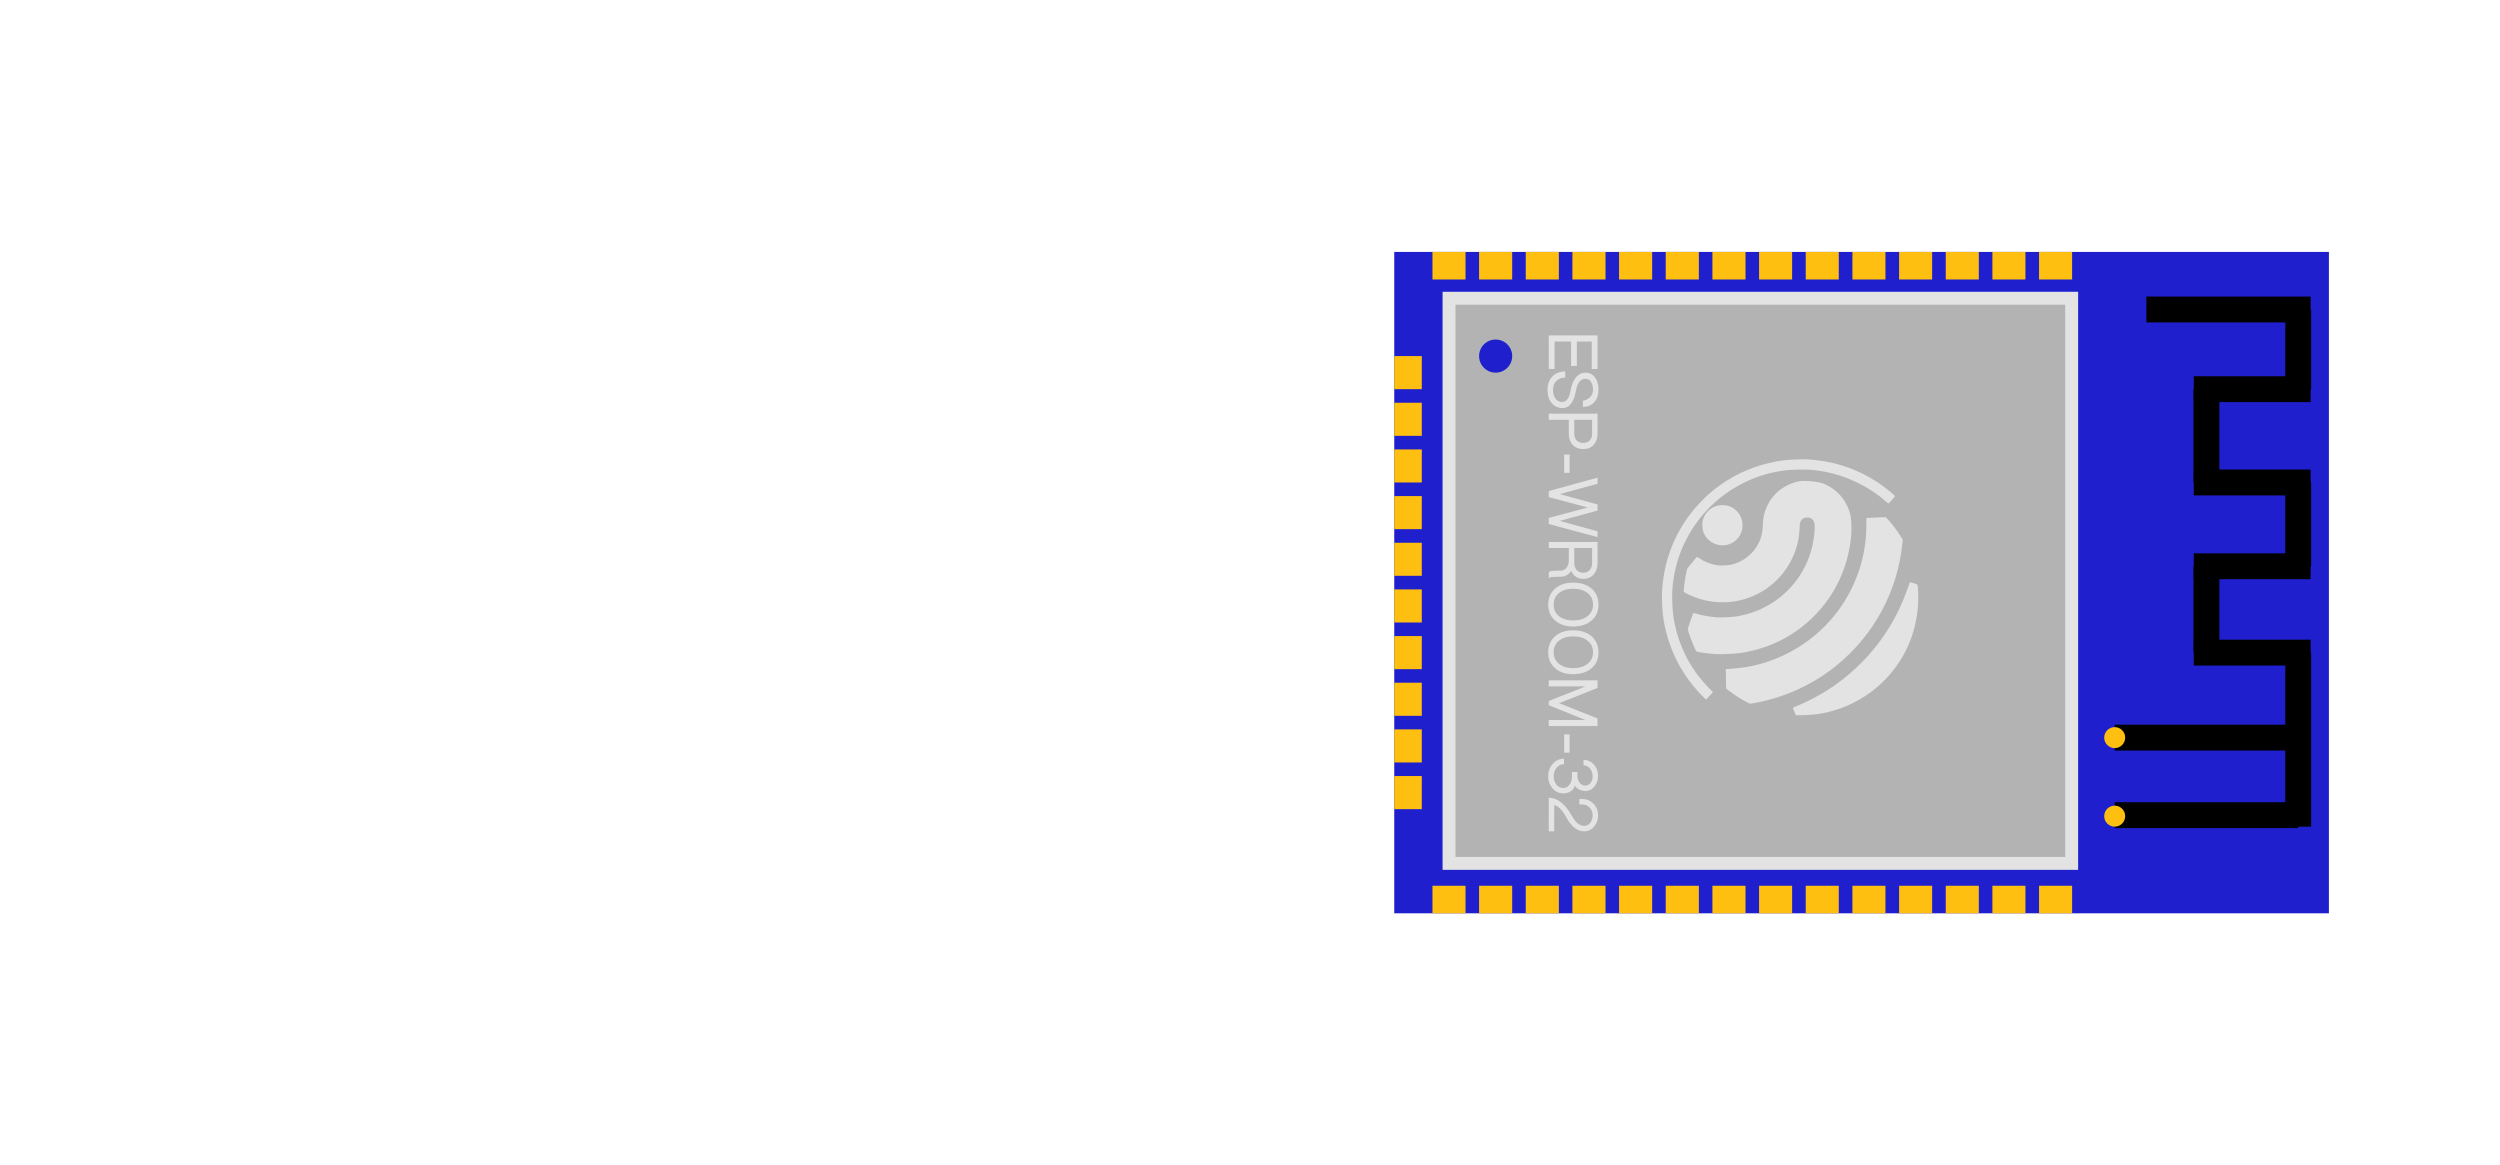 <?xml version='1.0' encoding='utf-8'?>
<!DOCTYPE svg>
<!-- Generator: Adobe Illustrator 16.0.4, SVG Export Plug-In . SVG Version: 6.00 Build 0)  -->
<svg xmlns="http://www.w3.org/2000/svg" width="2.687in" xmlns:xml="http://www.w3.org/XML/1998/namespace" enable-background="new 0 0 193.484 90.125" viewBox="0 0 193.484 90.125"  id="esp32" gorn="0" version="1.1" xml:space="preserve" x="0px" y="0px" height="1.252in">
    <desc >
        <referenceFile >ESP32WROOM_Naked_Board_breadboard_new.svg</referenceFile>
    </desc>
    <rect width="72.336"  id="board_1_" gorn="0.1" fill="#1F1FCD" x="107.906" y="19.483" height="51.187"/>
    <rect width="48.188" stroke-width="1"  id="sheild" gorn="0.2" stroke="#E3E3E3" fill="#B3B3B3" x="112.146" y="23.068" height="43.739"/>
    <circle  id="dot" gorn="0.3" r="1.281" cx="115.753" cy="27.545" fill="#1F1FCD"/>
    <g  transform="translate(89.521,-66.899)">
        <g >
            <g >
                <g >
                    <g >
                        <g  id="logo" gorn="0.4.0.0.0.0.0">
                            <path  id="path3351" gorn="0.4.0.0.0.0.0.0" d="M39.102,112.901c0.077-2.397,0.878-4.583,2.359-6.447c0.319-0.4,0.95-1.058,1.354-1.407c0.371-0.32,0.956-0.751,1.337-0.984c1.313-0.82,2.797-1.344,4.352-1.551c0.489-0.061,1.426-0.096,1.916-0.069c2.43,0.136,4.688,1.052,6.524,2.645c0.106,0.097,0.195,0.183,0.196,0.203c0.001,0.034-0.481,0.564-0.515,0.565c-0.011,0-0.128-0.098-0.26-0.216c-1.247-1.102-2.96-1.928-4.657-2.248c-0.797-0.149-1.357-0.191-2.218-0.159c-0.694,0.026-1.055,0.067-1.678,0.193c-1.945,0.404-3.776,1.419-5.151,2.861c-1.604,1.683-2.558,3.806-2.746,6.14c-0.038,0.425-0.018,1.366,0.031,1.801c0.255,2.304,1.244,4.362,2.866,5.981l0.241,0.244l-0.265,0.282l-0.268,0.29l-0.114-0.099c-0.056-0.054-0.22-0.22-0.361-0.369c-1.574-1.668-2.565-3.756-2.866-6.052C39.134,114.141,39.094,113.256,39.102,112.901L39.102,112.901z M40.814,112.293c0.041-0.376,0.113-0.823,0.189-1.152l0.06-0.255l0.353-0.43c0.19-0.239,0.359-0.443,0.373-0.457c0.021-0.021,0.068-0.002,0.23,0.108c0.391,0.265,0.896,0.458,1.361,0.523c0.28,0.038,0.766,0.021,1.042-0.037c1.102-0.231,2.01-1.056,2.34-2.112c0.099-0.311,0.136-0.572,0.148-0.96c0.021-0.602,0.103-0.959,0.323-1.452c0.304-0.66,0.782-1.183,1.418-1.542c0.454-0.259,0.947-0.408,1.365-0.422c0.48-0.013,1.229,0.076,1.513,0.182c1.094,0.405,1.892,1.318,2.167,2.482c0.064,0.283,0.093,1.074,0.056,1.533c-0.191,2.238-1.062,4.263-2.536,5.907c-0.733,0.824-1.651,1.547-2.643,2.088c-1.036,0.57-2.189,0.947-3.425,1.129c-0.428,0.062-1.49,0.107-1.9,0.082c-0.566-0.04-1.404-0.153-1.469-0.206c-0.083-0.058-0.48-1.04-0.621-1.507l-0.062-0.223l0.202-0.615c0.117-0.338,0.217-0.621,0.224-0.629c0.007-0.014,0.103,0.012,0.213,0.041c0.414,0.135,0.99,0.236,1.547,0.291c0.335,0.028,1.255-0.012,1.614-0.072c1.139-0.19,2.133-0.603,3.059-1.258c1.717-1.229,2.786-3.146,2.954-5.274c0.059-0.684-0.005-0.913-0.298-1.067c-0.091-0.051-0.132-0.057-0.288-0.05c-0.211,0.007-0.285,0.038-0.416,0.185c-0.111,0.127-0.142,0.251-0.153,0.654c-0.068,1.846-0.996,3.551-2.515,4.63c-1.729,1.223-4.015,1.436-5.938,0.549c-0.431-0.194-0.521-0.252-0.518-0.314C40.785,112.615,40.799,112.458,40.814,112.293L40.814,112.293z M42.231,107.327c0.086-0.617,0.516-1.117,1.112-1.289c0.203-0.063,0.544-0.081,0.758-0.034c0.419,0.079,0.847,0.392,1.044,0.767c0.146,0.274,0.187,0.45,0.191,0.778c-0.006,0.231-0.01,0.301-0.064,0.459c-0.159,0.478-0.495,0.83-0.96,0.991c-0.392,0.143-0.788,0.124-1.177-0.054c-0.396-0.169-0.723-0.54-0.848-0.944C42.242,107.839,42.21,107.479,42.231,107.327L42.231,107.327z M44.052,119.124l-0.012-0.449l0.244-0.016c0.384-0.021,0.961-0.091,1.334-0.146c1.98-0.33,3.894-1.227,5.441-2.559c1.973-1.695,3.288-4.037,3.717-6.619c0.102-0.612,0.141-1.09,0.147-1.834l0.008-0.526l0.728-0.04c0.399-0.021,0.741-0.034,0.759-0.027c0.043,0.018,0.419,0.449,0.615,0.701c0.192,0.252,0.437,0.605,0.596,0.865l0.114,0.188l-0.02,0.191c-0.361,3.76-2.198,7.179-5.136,9.558c-1.774,1.436-3.904,2.422-6.182,2.858c-0.211,0.042-0.406,0.076-0.44,0.077c-0.162,0.006-1.188-0.611-1.702-1.023l-0.189-0.148l-0.01-0.301C44.06,119.715,44.054,119.376,44.052,119.124L44.052,119.124z M49.281,121.635c0.026-0.014,0.176-0.074,0.33-0.135c0.672-0.277,1.623-0.771,2.251-1.168c1.608-1.021,3.007-2.318,4.125-3.842c0.939-1.269,1.688-2.723,2.194-4.256c0.054-0.159,0.108-0.291,0.126-0.291c0.015-0.001,0.146,0.035,0.295,0.084c0.311,0.098,0.279,0.044,0.318,0.527c0.092,1.15-0.095,2.48-0.509,3.664c-0.956,2.717-3.229,4.853-6.022,5.662c-0.776,0.228-1.354,0.316-2.246,0.35c-0.566,0.021-0.669,0.018-0.69-0.011c-0.015-0.019-0.066-0.153-0.12-0.302l-0.104-0.263L49.281,121.635L49.281,121.635z" fill="#E3E3E3"/>
                        </g>
                    </g>
                </g>
            </g>
        </g>
    </g>
    <g  id="text" gorn="0.5">
        <path  d="M119.865,25.946h3.775v2.597h-0.447v-2.125h-1.154v1.888h-0.447v-1.888h-1.278v2.125h-0.447L119.865,25.946L119.865,25.946z" fill="#E3E3E3"/>
        <path  d="M121.138,28.735v0.472c-0.286,0-0.515,0.087-0.685,0.261c-0.174,0.17-0.262,0.397-0.262,0.684c0,0.286,0.063,0.513,0.192,0.683c0.129,0.174,0.301,0.261,0.517,0.261c0.194,0,0.35-0.102,0.465-0.304c0.084-0.149,0.15-0.362,0.199-0.64c0.065-0.369,0.188-0.673,0.367-0.913c0.207-0.273,0.461-0.41,0.764-0.41c0.307,0,0.553,0.12,0.738,0.36c0.188,0.24,0.279,0.561,0.279,0.963c0,0.401-0.109,0.722-0.329,0.962c-0.22,0.24-0.512,0.36-0.876,0.36v-0.472c0.235-0.042,0.428-0.139,0.571-0.292c0.142-0.157,0.211-0.344,0.211-0.559c0-0.257-0.054-0.464-0.161-0.622c-0.107-0.153-0.253-0.229-0.435-0.229c-0.191,0-0.35,0.089-0.479,0.267c-0.11,0.149-0.188,0.344-0.229,0.584c-0.07,0.41-0.178,0.73-0.322,0.962c-0.182,0.302-0.422,0.454-0.721,0.454c-0.355,0-0.64-0.128-0.852-0.385c-0.216-0.261-0.322-0.604-0.322-1.031c0-0.427,0.125-0.771,0.373-1.031C120.392,28.864,120.724,28.735,121.138,28.735z" fill="#E3E3E3"/>
        <path  d="M119.865,32.002h3.775v1.553c0,0.36-0.103,0.648-0.305,0.863c-0.197,0.215-0.466,0.323-0.802,0.323c-0.34,0-0.61-0.107-0.812-0.323c-0.202-0.215-0.305-0.503-0.305-0.863v-1.081h-1.553L119.865,32.002L119.865,32.002z M121.839,32.474v1.081c0,0.215,0.062,0.389,0.188,0.521c0.13,0.128,0.299,0.192,0.508,0.192c0.205,0,0.37-0.064,0.496-0.192c0.125-0.132,0.188-0.307,0.188-0.521v-1.081H121.839z" fill="#E3E3E3"/>
        <path  d="M121.056,35.164h0.423v1.417h-0.423V35.164z" fill="#E3E3E3"/>
        <path  d="M123.64,36.953v0.472l-2.926,0.801l2.926,0.801v0.472l-2.926,0.801l2.926,0.808v0.447l-3.775-1.013V40.07l3.018-0.807l-3.018-0.801V37.99L123.64,36.953z" fill="#E3E3E3"/>
        <path  d="M119.865,41.928h3.775v1.628c0,0.373-0.103,0.671-0.306,0.895c-0.198,0.224-0.467,0.335-0.802,0.335c-0.208,0-0.396-0.054-0.566-0.161c-0.17-0.116-0.29-0.267-0.359-0.453c-0.096,0.137-0.211,0.244-0.349,0.323c-0.145,0.082-0.295,0.124-0.451,0.124l-0.731,0.024c-0.042,0-0.098,0.022-0.168,0.068l-0.043,0.025v-0.473l0.024-0.013c0.091-0.054,0.16-0.08,0.211-0.08l0.708-0.025c0.183,0,0.332-0.08,0.446-0.242c0.107-0.148,0.162-0.327,0.162-0.534V42.4h-1.553L119.865,41.928L119.865,41.928z M121.839,42.4v1.155c0,0.228,0.062,0.412,0.188,0.553c0.13,0.137,0.299,0.205,0.508,0.205c0.205,0,0.37-0.068,0.496-0.205c0.125-0.141,0.188-0.325,0.188-0.553V42.4H121.839z" fill="#E3E3E3"/>
        <path  d="M121.752,45.077c0.594,0,1.068,0.155,1.43,0.466c0.354,0.311,0.533,0.723,0.533,1.236c0,0.513-0.179,0.923-0.533,1.229c-0.36,0.311-0.836,0.467-1.43,0.467c-0.584,0-1.052-0.156-1.402-0.467c-0.354-0.307-0.528-0.716-0.528-1.229c0-0.514,0.176-0.926,0.528-1.236C120.701,45.232,121.168,45.077,121.752,45.077z M121.752,45.55c-0.456,0-0.82,0.111-1.099,0.335c-0.273,0.225-0.41,0.521-0.41,0.896c0,0.368,0.137,0.665,0.41,0.889c0.277,0.224,0.643,0.335,1.099,0.335c0.469,0,0.841-0.111,1.118-0.335c0.281-0.224,0.422-0.521,0.422-0.889c0-0.373-0.141-0.671-0.422-0.896C122.593,45.661,122.22,45.55,121.752,45.55z" fill="#E3E3E3"/>
        <path  d="M121.752,48.768c0.594,0,1.068,0.154,1.43,0.465c0.354,0.312,0.533,0.724,0.533,1.236c0,0.514-0.179,0.924-0.533,1.229c-0.36,0.311-0.836,0.466-1.43,0.466c-0.584,0-1.052-0.155-1.402-0.466c-0.354-0.308-0.528-0.716-0.528-1.229c0-0.513,0.176-0.926,0.528-1.236C120.701,48.922,121.168,48.768,121.752,48.768z M121.752,49.239c-0.456,0-0.82,0.11-1.099,0.335c-0.273,0.224-0.41,0.521-0.41,0.895c0,0.368,0.137,0.665,0.41,0.889c0.277,0.224,0.643,0.336,1.099,0.336c0.469,0,0.841-0.112,1.118-0.336c0.281-0.224,0.422-0.521,0.422-0.889c0-0.373-0.141-0.671-0.422-0.895C122.593,49.352,122.22,49.239,121.752,49.239z" fill="#E3E3E3"/>
        <path  d="M119.865,52.637h3.775v0.59l-2.976,1.181l2.976,1.181v0.59h-3.775v-0.472h2.832l-2.832-1.138V54.24l2.832-1.131h-2.832V52.637z" fill="#E3E3E3"/>
        <path  d="M121.056,56.823h0.423v1.416h-0.423V56.823z" fill="#E3E3E3"/>
        <path  d="M121.044,58.704v0.423c-0.231,0-0.424,0.096-0.578,0.285c-0.147,0.188-0.223,0.406-0.223,0.658c0,0.24,0.068,0.449,0.205,0.628c0.145,0.182,0.326,0.272,0.546,0.272c0.203,0,0.366-0.094,0.491-0.279c0.115-0.174,0.174-0.381,0.174-0.621v-0.329h0.422v0.329c0,0.19,0.058,0.355,0.168,0.496c0.12,0.146,0.271,0.219,0.447,0.219c0.17,0,0.309-0.074,0.416-0.225c0.1-0.137,0.147-0.3,0.147-0.49c0-0.229-0.062-0.424-0.19-0.59c-0.137-0.174-0.31-0.262-0.516-0.262v-0.422c0.317,0,0.588,0.122,0.807,0.366c0.215,0.239,0.323,0.528,0.323,0.862c0,0.314-0.092,0.589-0.273,0.82c-0.187,0.239-0.425,0.359-0.714,0.359c-0.17,0-0.325-0.035-0.466-0.105c-0.149-0.074-0.264-0.18-0.342-0.315c-0.051,0.187-0.161,0.335-0.335,0.446c-0.162,0.107-0.349,0.162-0.561,0.162c-0.335,0-0.617-0.133-0.845-0.397c-0.219-0.261-0.329-0.569-0.329-0.925c0-0.369,0.116-0.688,0.348-0.957C120.405,58.841,120.697,58.704,121.044,58.704z" fill="#E3E3E3"/>
        <path  d="M119.865,61.729c0.359,0,0.697,0.136,1.012,0.404c0.263,0.219,0.506,0.525,0.732,0.919c0.154,0.265,0.291,0.46,0.41,0.584c0.183,0.179,0.377,0.267,0.584,0.267c0.194,0,0.355-0.084,0.483-0.254c0.116-0.162,0.175-0.353,0.175-0.571c0-0.228-0.076-0.423-0.229-0.584c-0.157-0.165-0.348-0.248-0.571-0.248h-0.235v-0.422h0.235c0.34,0,0.629,0.124,0.869,0.372c0.236,0.244,0.354,0.537,0.354,0.882c0,0.336-0.1,0.626-0.298,0.87c-0.212,0.252-0.474,0.379-0.783,0.379c-0.273,0-0.529-0.1-0.771-0.299c-0.199-0.166-0.383-0.396-0.553-0.689l-0.074-0.13c-0.314-0.556-0.621-0.858-0.92-0.913v2.031h-0.422L119.865,61.729L119.865,61.729z" fill="#E3E3E3"/>
    </g>
    <g  id="antenna" gorn="0.6">
        <line stroke-width="2"  y1="57.073" stroke="#000000" stroke-miterlimit="10" y2="57.073" fill="none" x1="163.664" x2="177.867"/>
        <line stroke-width="2"  y1="63.073" stroke="#000000" stroke-miterlimit="10" y2="63.073" fill="none" x1="163.664" x2="177.867"/>
        <line stroke-width="2"  y1="63.964" stroke="#000000" stroke-miterlimit="10" y2="50.494" fill="none" x1="177.867" x2="177.867"/>
        <line stroke-width="2"  y1="50.494" stroke="#000000" stroke-miterlimit="10" y2="50.494" fill="none" x1="178.826" x2="169.784"/>
        <line stroke-width="2"  y1="50.494" stroke="#000000" stroke-miterlimit="10" y2="43.812" fill="none" x1="170.765" x2="170.765"/>
        <line stroke-width="2"  y1="43.812" stroke="#000000" stroke-miterlimit="10" y2="43.812" fill="none" x1="169.784" x2="178.826"/>
        <line stroke-width="2"  y1="43.812" stroke="#000000" stroke-miterlimit="10" y2="37.327" fill="none" x1="177.867" x2="177.867"/>
        <line stroke-width="2"  y1="37.327" stroke="#000000" stroke-miterlimit="10" y2="37.327" fill="none" x1="178.826" x2="169.784"/>
        <line stroke-width="2"  y1="37.327" stroke="#000000" stroke-miterlimit="10" y2="30.105" fill="none" x1="170.765" x2="170.765"/>
        <line stroke-width="2"  y1="30.105" stroke="#000000" stroke-miterlimit="10" y2="30.105" fill="none" x1="169.784" x2="178.826"/>
        <line stroke-width="2"  y1="30.105" stroke="#000000" stroke-miterlimit="10" y2="23.938" fill="none" x1="177.867" x2="177.867"/>
        <line stroke-width="2"  y1="23.938" stroke="#000000" stroke-miterlimit="10" y2="23.938" fill="none" x1="178.826" x2="166.117"/>
        <circle  id="hole_1_" gorn="0.6.12" r="0.812" cx="163.664" cy="57.073" fill="#FEBF10"/>
        <circle  id="hole" gorn="0.6.13" r="0.812" cx="163.664" cy="63.151" fill="#FEBF10"/>
    </g>
    <g >
        <rect width="2.56"  id="connector0pin" gorn="0.7.0" fill="#FEBF10" x="157.809" y="19.483" height="2.133"/>
        <rect stroke-width="0" width="0.005"  id="connector0terminal" gorn="0.7.1" stroke="none" fill="none" x="159.086" y="19.481" height="0.004"/>
        <rect width="2.557"  id="connector1pin" gorn="0.7.2" fill="#FEBF10" x="154.199" y="19.483" height="2.133"/>
        <rect stroke-width="0" width="0.005"  id="connector1terminal" gorn="0.7.3" stroke="none" fill="none" x="155.475" y="19.481" height="0.004"/>
        <rect width="2.559"  id="connector2pin" gorn="0.7.4" fill="#FEBF10" x="150.588" y="19.483" height="2.133"/>
        <rect stroke-width="0" width="0.005"  id="connector2terminal" gorn="0.7.5" stroke="none" fill="none" x="151.865" y="19.481" height="0.004"/>
        <rect width="2.558"  id="connector3pin" gorn="0.7.6" fill="#FEBF10" x="146.978" y="19.483" height="2.133"/>
        <rect stroke-width="0" width="0.005"  id="connector3terminal" gorn="0.7.7" stroke="none" fill="none" x="148.254" y="19.481" height="0.004"/>
        <rect width="2.556"  id="connector4pin" gorn="0.7.8" fill="#FEBF10" x="143.366" y="19.483" height="2.133"/>
        <rect stroke-width="0" width="0.005"  id="connector4terminal" gorn="0.7.9" stroke="none" fill="none" x="144.641" y="19.481" height="0.004"/>
        <rect width="2.557"  id="connector5pin" gorn="0.7.10" fill="#FEBF10" x="139.752" y="19.483" height="2.133"/>
        <rect stroke-width="0" width="0.005"  id="connector5terminal" gorn="0.7.11" stroke="none" fill="none" x="141.028" y="19.481" height="0.004"/>
        <rect width="2.557"  id="connector39pin" gorn="0.7.12" fill="#FEBF10" x="136.142" y="19.483" height="2.133"/>
        <rect stroke-width="0" width="0.005"  id="connector39terminal" gorn="0.7.13" stroke="none" fill="none" x="137.418" y="19.481" height="0.004"/>
        <rect width="2.562"  id="connector40pin" gorn="0.7.14" fill="#FEBF10" x="132.53" y="19.483" height="2.133"/>
        <rect stroke-width="0" width="0.005"  id="connector40terminal" gorn="0.7.15" stroke="none" fill="none" x="133.808" y="19.481" height="0.004"/>
        <rect width="2.565"  id="connector41pin" gorn="0.7.16" fill="#FEBF10" x="128.916" y="19.483" height="2.133"/>
        <rect stroke-width="0" width="0.005"  id="connector41terminal" gorn="0.7.17" stroke="none" fill="none" x="130.196" y="19.481" height="0.004"/>
        <rect width="2.563"  id="connector42pin" gorn="0.7.18" fill="#FEBF10" x="125.304" y="19.483" height="2.133"/>
        <rect stroke-width="0" width="0.005"  id="connector42terminal" gorn="0.7.19" stroke="none" fill="none" x="126.583" y="19.481" height="0.004"/>
        <rect width="2.562"  id="connector43pin" gorn="0.7.20" fill="#FEBF10" x="121.695" y="19.483" height="2.133"/>
        <rect stroke-width="0" width="0.005"  id="connector43terminal" gorn="0.7.21" stroke="none" fill="none" x="122.973" y="19.481" height="0.004"/>
        <rect width="2.562"  id="connector44pin" gorn="0.7.22" fill="#FEBF10" x="118.083" y="19.483" height="2.133"/>
        <rect stroke-width="0" width="0.005"  id="connector44terminal" gorn="0.7.23" stroke="none" fill="none" x="119.361" y="19.481" height="0.004"/>
        <rect width="2.562"  id="connector45pin" gorn="0.7.24" fill="#FEBF10" x="114.472" y="19.483" height="2.133"/>
        <rect stroke-width="0" width="0.005"  id="connector45terminal" gorn="0.7.25" stroke="none" fill="none" x="115.75" y="19.481" height="0.004"/>
        <rect width="2.558"  id="connector46pin" gorn="0.7.26" fill="#FEBF10" x="110.864" y="19.483" height="2.133"/>
        <rect stroke-width="0" width="0.005"  id="connector46terminal" gorn="0.7.27" stroke="none" fill="none" x="112.14" y="19.481" height="0.004"/>
        <rect width="2.132"  id="connector50pin" gorn="0.7.28" fill="#FEBF10" x="107.906" y="27.545" height="2.56"/>
        <rect stroke-width="0" width="0.004"  id="connector50terminal" gorn="0.7.29" stroke="none" fill="none" x="107.904" y="28.822" height="0.005"/>
        <rect stroke-width="0" width="0.004"  stroke="none" fill="none" x="107.904" y="28.822" height="0.005"/>
        <rect width="2.132"  id="connector47pin" gorn="0.7.31" fill="#FEBF10" x="107.906" y="31.156" height="2.561"/>
        <rect stroke-width="0" width="0.004"  id="connector47terminal" gorn="0.7.32" stroke="none" fill="none" x="107.904" y="32.434" height="0.005"/>
        <rect stroke-width="0" width="0.004"  stroke="none" fill="none" x="107.904" y="32.434" height="0.005"/>
        <rect width="2.132"  id="connector48pin" gorn="0.7.34" fill="#FEBF10" x="107.906" y="34.769" height="2.559"/>
        <rect stroke-width="0" width="0.004"  id="connector48terminal" gorn="0.7.35" stroke="none" fill="none" x="107.904" y="36.046" height="0.005"/>
        <rect width="2.132"  id="connector49pin" gorn="0.7.36" fill="#FEBF10" x="107.906" y="38.38" height="2.558"/>
        <rect stroke-width="0" width="0.004"  id="connector49terminal" gorn="0.7.37" stroke="none" fill="none" x="107.904" y="39.656" height="0.005"/>
        <rect width="2.132"  gorn="0.7.38" id="connector85pin" fill="#FEBF10" x="107.906" y="41.991" height="2.558"/>
        <rect stroke-width="0" width="0.004"  id="connector85terminal" gorn="0.7.39" stroke="none" fill="none" x="107.904" y="43.267" height="0.005"/>
        <rect width="2.132"  id="connector52pin" gorn="0.7.40" fill="#FEBF10" x="107.906" y="45.602" height="2.562"/>
        <rect stroke-width="0" width="0.004"  id="connector52terminal" gorn="0.7.41" stroke="none" fill="none" x="107.904" y="46.88" height="0.005"/>
        <rect width="2.132"  id="connector53pin" gorn="0.7.42" fill="#FEBF10" x="107.906" y="49.214" height="2.56"/>
        <rect stroke-width="0" width="0.004"  id="connector53terminal" gorn="0.7.43" stroke="none" fill="none" x="107.904" y="50.491" height="0.005"/>
        <rect width="2.132"  id="connector54pin" gorn="0.7.44" fill="#FEBF10" x="107.906" y="52.823" height="2.562"/>
        <rect stroke-width="0" width="0.004"  id="connector54terminal" gorn="0.7.45" stroke="none" fill="none" x="107.904" y="54.101" height="0.005"/>
        <rect width="2.132"  id="connector55pin" gorn="0.7.46" fill="#FEBF10" x="107.906" y="56.434" height="2.563"/>
        <rect stroke-width="0" width="0.004"  id="connector55terminal" gorn="0.7.47" stroke="none" fill="none" x="107.904" y="57.713" height="0.005"/>
        <rect width="2.132"  id="connector56pin" gorn="0.7.48" fill="#FEBF10" x="107.906" y="60.046" height="2.563"/>
        <rect stroke-width="0" width="0.004"  id="connector56terminal" gorn="0.7.49" stroke="none" fill="none" x="107.904" y="61.325" height="0.005"/>
        <rect width="2.558"  id="connector57pin" gorn="0.7.50" fill="#FEBF10" x="110.864" y="68.538" height="2.132"/>
        <rect stroke-width="0" width="0.005"  id="connector57terminal" gorn="0.7.51" stroke="none" fill="none" x="112.14" y="70.668" height="0.004"/>
        <rect width="2.562"  id="connector58pin" gorn="0.7.52" fill="#FEBF10" x="114.472" y="68.538" height="2.132"/>
        <rect stroke-width="0" width="0.005"  id="connector58terminal" gorn="0.7.53" stroke="none" fill="none" x="115.75" y="70.668" height="0.004"/>
        <rect width="2.562"  id="connector59pin" gorn="0.7.54" fill="#FEBF10" x="118.083" y="68.538" height="2.132"/>
        <rect stroke-width="0" width="0.005"  id="connector59terminal" gorn="0.7.55" stroke="none" fill="none" x="119.361" y="70.668" height="0.004"/>
        <rect width="2.562"  id="connector60pin" gorn="0.7.56" fill="#FEBF10" x="121.695" y="68.538" height="2.132"/>
        <rect stroke-width="0" width="0.005"  id="connector60terminal" gorn="0.7.57" stroke="none" fill="none" x="122.973" y="70.668" height="0.004"/>
        <rect width="2.563"  id="connector61pin" gorn="0.7.58" fill="#FEBF10" x="125.304" y="68.538" height="2.132"/>
        <rect stroke-width="0" width="0.005"  id="connector61terminal" gorn="0.7.59" stroke="none" fill="none" x="126.583" y="70.668" height="0.004"/>
        <rect width="2.565"  id="connector62pin" gorn="0.7.60" fill="#FEBF10" x="128.916" y="68.538" height="2.132"/>
        <rect stroke-width="0" width="0.005"  id="connector62terminal" gorn="0.7.61" stroke="none" fill="none" x="130.196" y="70.668" height="0.004"/>
        <rect width="2.562"  id="connector63pin" gorn="0.7.62" fill="#FEBF10" x="132.53" y="68.538" height="2.132"/>
        <rect stroke-width="0" width="0.005"  id="connector63terminal" gorn="0.7.63" stroke="none" fill="none" x="133.808" y="70.668" height="0.004"/>
        <rect width="2.557"  id="connector64pin" gorn="0.7.64" fill="#FEBF10" x="136.142" y="68.538" height="2.132"/>
        <rect stroke-width="0" width="0.005"  id="connector64terminal" gorn="0.7.65" stroke="none" fill="none" x="137.418" y="70.668" height="0.004"/>
        <rect width="2.557"  id="connector65pin" gorn="0.7.66" fill="#FEBF10" x="139.752" y="68.538" height="2.132"/>
        <rect stroke-width="0" width="0.005"  id="connector65terminal" gorn="0.7.67" stroke="none" fill="none" x="141.028" y="70.668" height="0.004"/>
        <rect width="2.556"  id="connector66pin" gorn="0.7.68" fill="#FEBF10" x="143.366" y="68.538" height="2.132"/>
        <rect stroke-width="0" width="0.005"  id="connector66terminal" gorn="0.7.69" stroke="none" fill="none" x="144.641" y="70.668" height="0.004"/>
        <rect width="2.558"  id="connector67pin" gorn="0.7.70" fill="#FEBF10" x="146.978" y="68.538" height="2.132"/>
        <rect stroke-width="0" width="0.005"  id="connector67terminal" gorn="0.7.71" stroke="none" fill="none" x="148.254" y="70.668" height="0.004"/>
        <rect width="2.559"  id="connector68pin" gorn="0.7.72" fill="#FEBF10" x="150.588" y="68.538" height="2.132"/>
        <rect stroke-width="0" width="0.005"  id="connector68terminal" gorn="0.7.73" stroke="none" fill="none" x="151.865" y="70.668" height="0.004"/>
        <rect width="2.557"  id="connector84pin" gorn="0.7.74" fill="#FEBF10" x="154.199" y="68.538" height="2.132"/>
        <rect stroke-width="0" width="0.005"  id="connector84terminal" gorn="0.7.75" stroke="none" fill="none" x="155.475" y="70.668" height="0.004"/>
        <rect width="2.56"  id="connector51pin" gorn="0.7.76" fill="#FEBF10" x="157.81" y="68.538" height="2.132"/>
        <rect stroke-width="0" width="0.005"  id="connector51terminal" gorn="0.7.77" stroke="none" fill="none" x="159.087" y="70.668" height="0.004"/>
        <rect width="17.062" display="none"  id="rect589" gorn="0.7.78" fill="#FEBF10" x="128.81" y="37.349" height="17.061"/>
    </g>
</svg>
